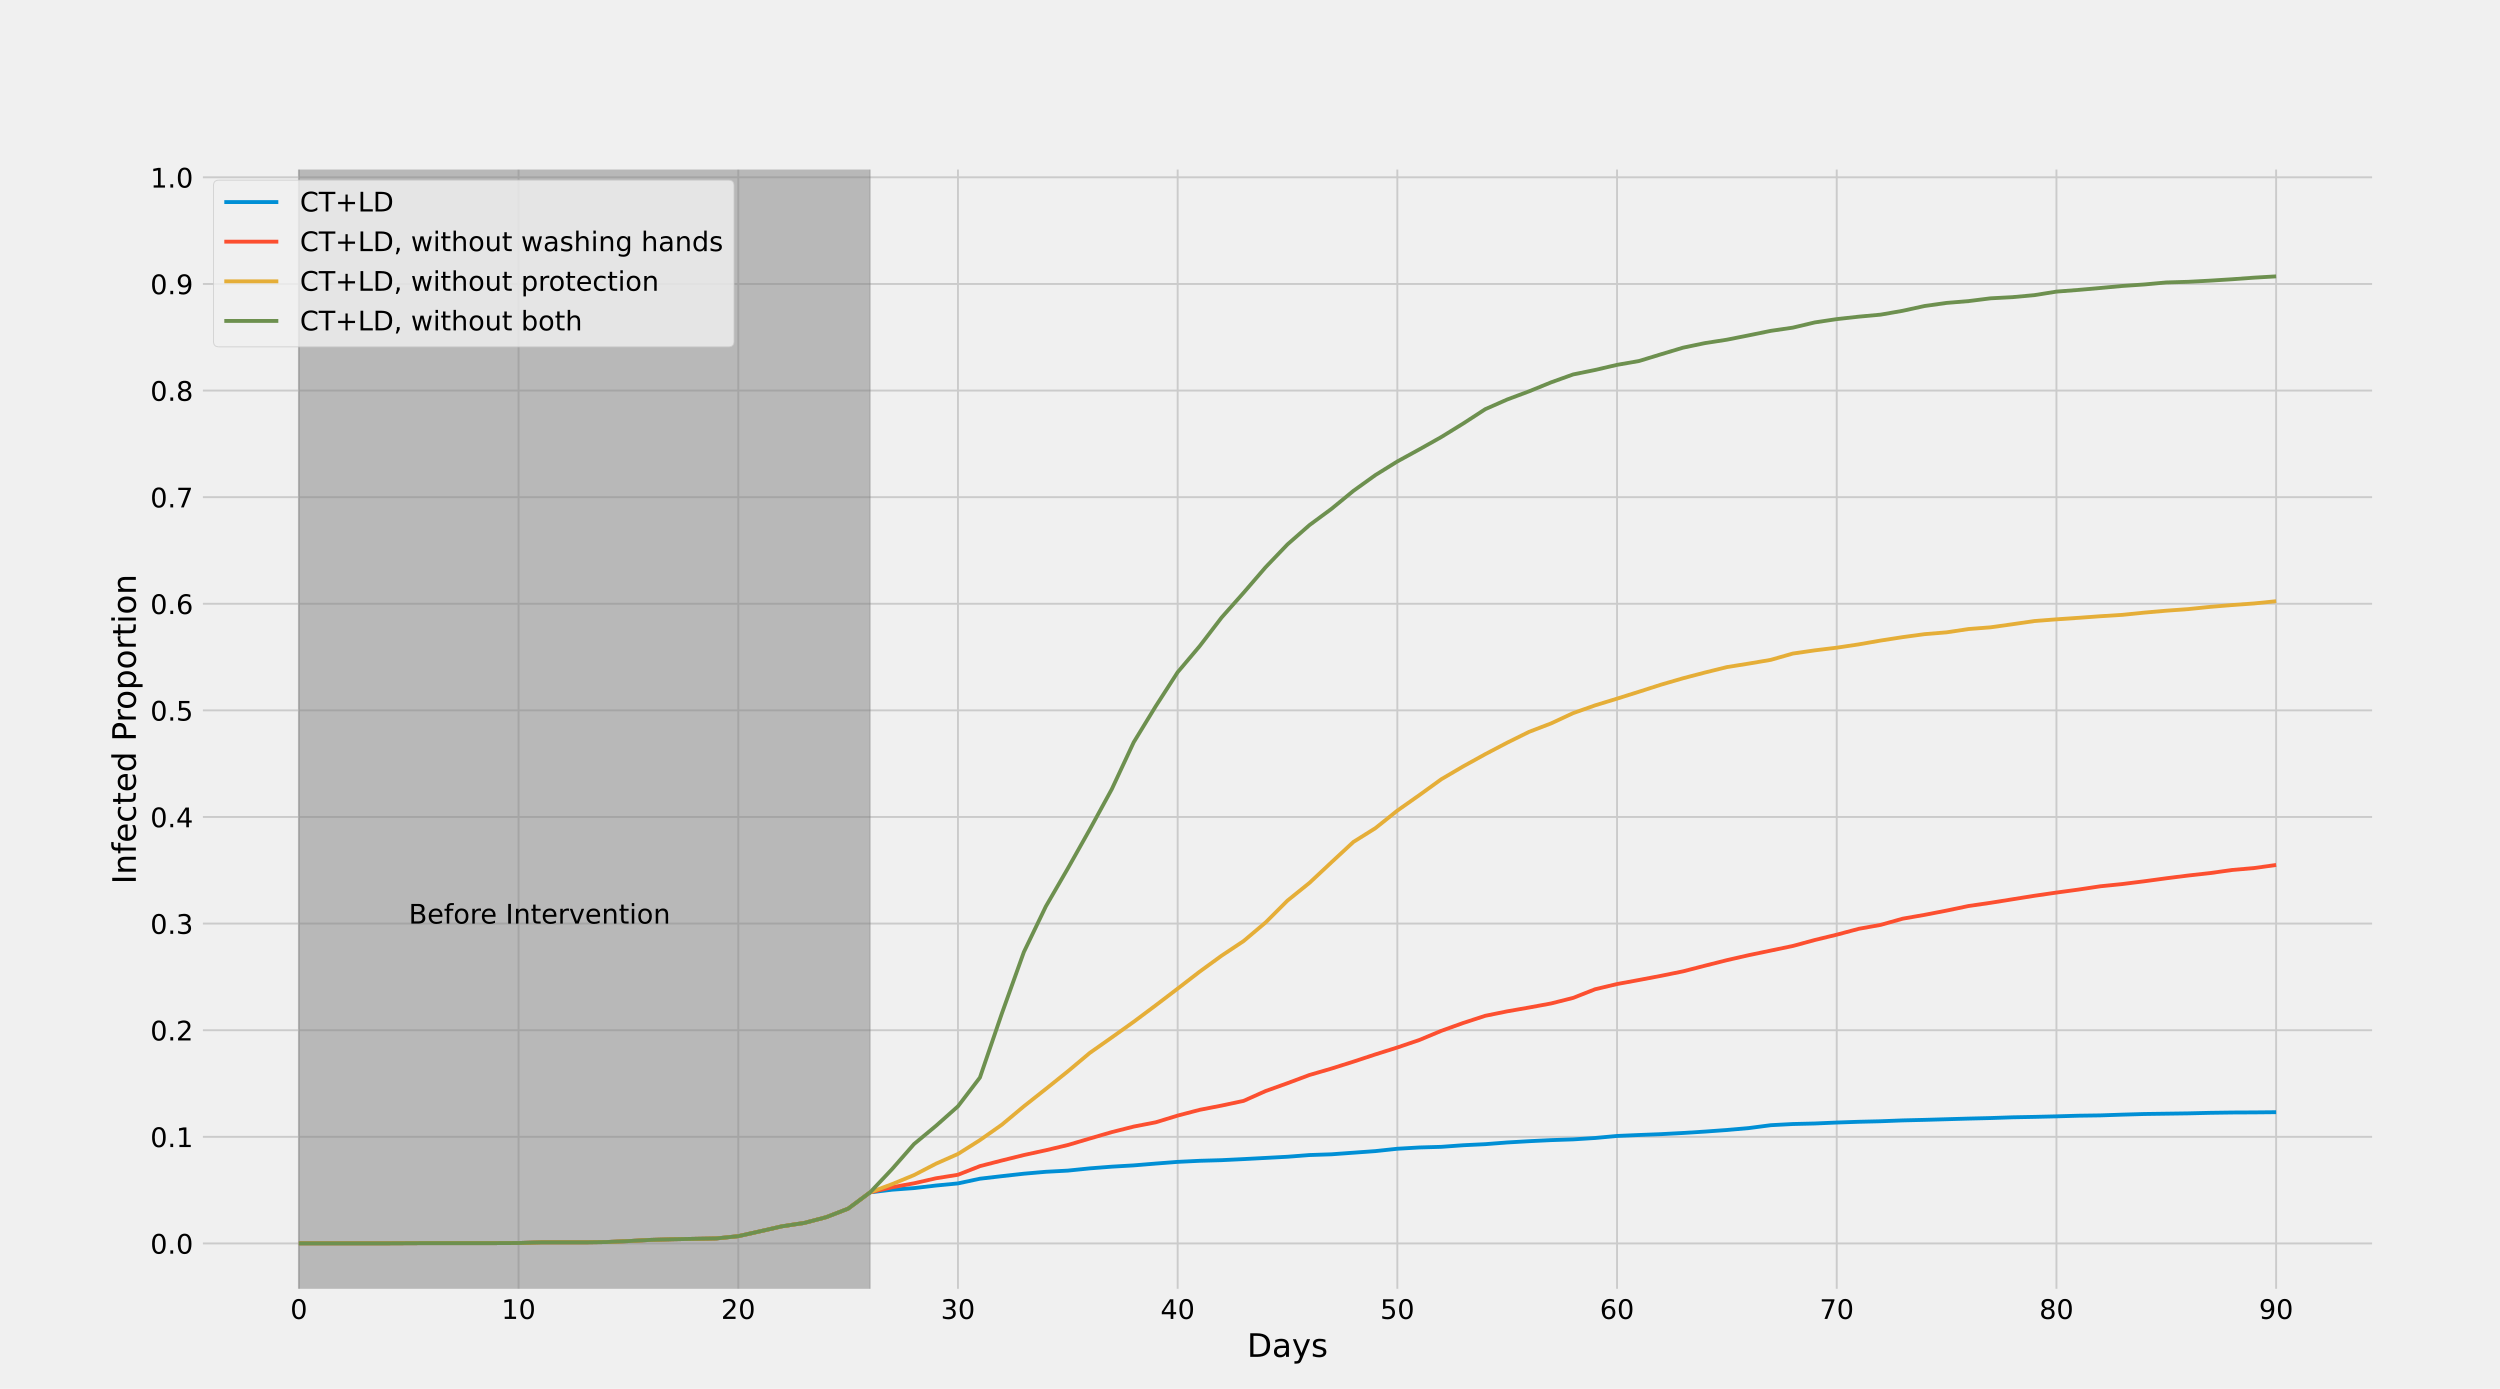 <?xml version="1.0" encoding="utf-8" standalone="no"?>
<!DOCTYPE svg PUBLIC "-//W3C//DTD SVG 1.1//EN"
  "http://www.w3.org/Graphics/SVG/1.1/DTD/svg11.dtd">
<!-- Created with matplotlib (https://matplotlib.org/) -->
<svg height="720pt" version="1.1" viewBox="0 0 1296 720" width="1296pt" xmlns="http://www.w3.org/2000/svg" xmlns:xlink="http://www.w3.org/1999/xlink">
 <defs>
  <style type="text/css">*{stroke-linecap:butt;stroke-linejoin:round;}</style>
 </defs>
 <g id="figure_1">
  <g id="patch_1">
   <path d="M 0 720 
L 1296 720 
L 1296 0 
L 0 0 
z
" style="fill:#f0f0f0;"/>
  </g>
  <g id="axes_1">
   <g id="patch_2">
    <path d="M 103.68 669.6 
L 1231.2 669.6 
L 1231.2 86.4 
L 103.68 86.4 
z
" style="fill:#f0f0f0;"/>
   </g>
   <g id="matplotlib.axis_1">
    <g id="xtick_1">
     <g id="line2d_1">
      <path clip-path="url(#p45925d516a)" d="M 154.931 669.6 
L 154.931 86.4 
" style="fill:none;stroke:#cbcbcb;"/>
     </g>
     <g id="line2d_2"/>
     <g id="text_1">
      <!-- 0 -->
      <g transform="translate(150.477 683.738)scale(0.14 -0.14)">
       <defs>
        <path d="M 31.781 66.406 
Q 24.172 66.406 20.328 58.906 
Q 16.5 51.422 16.5 36.375 
Q 16.5 21.391 20.328 13.891 
Q 24.172 6.391 31.781 6.391 
Q 39.453 6.391 43.281 13.891 
Q 47.125 21.391 47.125 36.375 
Q 47.125 51.422 43.281 58.906 
Q 39.453 66.406 31.781 66.406 
z
M 31.781 74.219 
Q 44.047 74.219 50.516 64.516 
Q 56.984 54.828 56.984 36.375 
Q 56.984 17.969 50.516 8.266 
Q 44.047 -1.422 31.781 -1.422 
Q 19.531 -1.422 13.062 8.266 
Q 6.594 17.969 6.594 36.375 
Q 6.594 54.828 13.062 64.516 
Q 19.531 74.219 31.781 74.219 
z
" id="DejaVuSans-48"/>
       </defs>
       <use xlink:href="#DejaVuSans-48"/>
      </g>
     </g>
    </g>
    <g id="xtick_2">
     <g id="line2d_3">
      <path clip-path="url(#p45925d516a)" d="M 268.822 669.6 
L 268.822 86.4 
" style="fill:none;stroke:#cbcbcb;"/>
     </g>
     <g id="line2d_4"/>
     <g id="text_2">
      <!-- 10 -->
      <g transform="translate(259.914 683.738)scale(0.14 -0.14)">
       <defs>
        <path d="M 12.406 8.297 
L 28.516 8.297 
L 28.516 63.922 
L 10.984 60.406 
L 10.984 69.391 
L 28.422 72.906 
L 38.281 72.906 
L 38.281 8.297 
L 54.391 8.297 
L 54.391 0 
L 12.406 0 
z
" id="DejaVuSans-49"/>
       </defs>
       <use xlink:href="#DejaVuSans-49"/>
       <use x="63.623" xlink:href="#DejaVuSans-48"/>
      </g>
     </g>
    </g>
    <g id="xtick_3">
     <g id="line2d_5">
      <path clip-path="url(#p45925d516a)" d="M 382.713 669.6 
L 382.713 86.4 
" style="fill:none;stroke:#cbcbcb;"/>
     </g>
     <g id="line2d_6"/>
     <g id="text_3">
      <!-- 20 -->
      <g transform="translate(373.805 683.738)scale(0.14 -0.14)">
       <defs>
        <path d="M 19.188 8.297 
L 53.609 8.297 
L 53.609 0 
L 7.328 0 
L 7.328 8.297 
Q 12.938 14.109 22.625 23.891 
Q 32.328 33.688 34.812 36.531 
Q 39.547 41.844 41.422 45.531 
Q 43.312 49.219 43.312 52.781 
Q 43.312 58.594 39.234 62.25 
Q 35.156 65.922 28.609 65.922 
Q 23.969 65.922 18.812 64.312 
Q 13.672 62.703 7.812 59.422 
L 7.812 69.391 
Q 13.766 71.781 18.938 73 
Q 24.125 74.219 28.422 74.219 
Q 39.75 74.219 46.484 68.547 
Q 53.219 62.891 53.219 53.422 
Q 53.219 48.922 51.531 44.891 
Q 49.859 40.875 45.406 35.406 
Q 44.188 33.984 37.641 27.219 
Q 31.109 20.453 19.188 8.297 
z
" id="DejaVuSans-50"/>
       </defs>
       <use xlink:href="#DejaVuSans-50"/>
       <use x="63.623" xlink:href="#DejaVuSans-48"/>
      </g>
     </g>
    </g>
    <g id="xtick_4">
     <g id="line2d_7">
      <path clip-path="url(#p45925d516a)" d="M 496.604 669.6 
L 496.604 86.4 
" style="fill:none;stroke:#cbcbcb;"/>
     </g>
     <g id="line2d_8"/>
     <g id="text_4">
      <!-- 30 -->
      <g transform="translate(487.696 683.738)scale(0.14 -0.14)">
       <defs>
        <path d="M 40.578 39.312 
Q 47.656 37.797 51.625 33 
Q 55.609 28.219 55.609 21.188 
Q 55.609 10.406 48.188 4.484 
Q 40.766 -1.422 27.094 -1.422 
Q 22.516 -1.422 17.656 -0.516 
Q 12.797 0.391 7.625 2.203 
L 7.625 11.719 
Q 11.719 9.328 16.594 8.109 
Q 21.484 6.891 26.812 6.891 
Q 36.078 6.891 40.938 10.547 
Q 45.797 14.203 45.797 21.188 
Q 45.797 27.641 41.281 31.266 
Q 36.766 34.906 28.719 34.906 
L 20.219 34.906 
L 20.219 43.016 
L 29.109 43.016 
Q 36.375 43.016 40.234 45.922 
Q 44.094 48.828 44.094 54.297 
Q 44.094 59.906 40.109 62.906 
Q 36.141 65.922 28.719 65.922 
Q 24.656 65.922 20.016 65.031 
Q 15.375 64.156 9.812 62.312 
L 9.812 71.094 
Q 15.438 72.656 20.344 73.438 
Q 25.25 74.219 29.594 74.219 
Q 40.828 74.219 47.359 69.109 
Q 53.906 64.016 53.906 55.328 
Q 53.906 49.266 50.438 45.094 
Q 46.969 40.922 40.578 39.312 
z
" id="DejaVuSans-51"/>
       </defs>
       <use xlink:href="#DejaVuSans-51"/>
       <use x="63.623" xlink:href="#DejaVuSans-48"/>
      </g>
     </g>
    </g>
    <g id="xtick_5">
     <g id="line2d_9">
      <path clip-path="url(#p45925d516a)" d="M 610.495 669.6 
L 610.495 86.4 
" style="fill:none;stroke:#cbcbcb;"/>
     </g>
     <g id="line2d_10"/>
     <g id="text_5">
      <!-- 40 -->
      <g transform="translate(601.587 683.738)scale(0.14 -0.14)">
       <defs>
        <path d="M 37.797 64.312 
L 12.891 25.391 
L 37.797 25.391 
z
M 35.203 72.906 
L 47.609 72.906 
L 47.609 25.391 
L 58.016 25.391 
L 58.016 17.188 
L 47.609 17.188 
L 47.609 0 
L 37.797 0 
L 37.797 17.188 
L 4.891 17.188 
L 4.891 26.703 
z
" id="DejaVuSans-52"/>
       </defs>
       <use xlink:href="#DejaVuSans-52"/>
       <use x="63.623" xlink:href="#DejaVuSans-48"/>
      </g>
     </g>
    </g>
    <g id="xtick_6">
     <g id="line2d_11">
      <path clip-path="url(#p45925d516a)" d="M 724.385 669.6 
L 724.385 86.4 
" style="fill:none;stroke:#cbcbcb;"/>
     </g>
     <g id="line2d_12"/>
     <g id="text_6">
      <!-- 50 -->
      <g transform="translate(715.478 683.738)scale(0.14 -0.14)">
       <defs>
        <path d="M 10.797 72.906 
L 49.516 72.906 
L 49.516 64.594 
L 19.828 64.594 
L 19.828 46.734 
Q 21.969 47.469 24.109 47.828 
Q 26.266 48.188 28.422 48.188 
Q 40.625 48.188 47.75 41.5 
Q 54.891 34.812 54.891 23.391 
Q 54.891 11.625 47.562 5.094 
Q 40.234 -1.422 26.906 -1.422 
Q 22.312 -1.422 17.547 -0.641 
Q 12.797 0.141 7.719 1.703 
L 7.719 11.625 
Q 12.109 9.234 16.797 8.062 
Q 21.484 6.891 26.703 6.891 
Q 35.156 6.891 40.078 11.328 
Q 45.016 15.766 45.016 23.391 
Q 45.016 31 40.078 35.438 
Q 35.156 39.891 26.703 39.891 
Q 22.75 39.891 18.812 39.016 
Q 14.891 38.141 10.797 36.281 
z
" id="DejaVuSans-53"/>
       </defs>
       <use xlink:href="#DejaVuSans-53"/>
       <use x="63.623" xlink:href="#DejaVuSans-48"/>
      </g>
     </g>
    </g>
    <g id="xtick_7">
     <g id="line2d_13">
      <path clip-path="url(#p45925d516a)" d="M 838.276 669.6 
L 838.276 86.4 
" style="fill:none;stroke:#cbcbcb;"/>
     </g>
     <g id="line2d_14"/>
     <g id="text_7">
      <!-- 60 -->
      <g transform="translate(829.369 683.738)scale(0.14 -0.14)">
       <defs>
        <path d="M 33.016 40.375 
Q 26.375 40.375 22.484 35.828 
Q 18.609 31.297 18.609 23.391 
Q 18.609 15.531 22.484 10.953 
Q 26.375 6.391 33.016 6.391 
Q 39.656 6.391 43.531 10.953 
Q 47.406 15.531 47.406 23.391 
Q 47.406 31.297 43.531 35.828 
Q 39.656 40.375 33.016 40.375 
z
M 52.594 71.297 
L 52.594 62.312 
Q 48.875 64.062 45.094 64.984 
Q 41.312 65.922 37.594 65.922 
Q 27.828 65.922 22.672 59.328 
Q 17.531 52.734 16.797 39.406 
Q 19.672 43.656 24.016 45.922 
Q 28.375 48.188 33.594 48.188 
Q 44.578 48.188 50.953 41.516 
Q 57.328 34.859 57.328 23.391 
Q 57.328 12.156 50.688 5.359 
Q 44.047 -1.422 33.016 -1.422 
Q 20.359 -1.422 13.672 8.266 
Q 6.984 17.969 6.984 36.375 
Q 6.984 53.656 15.188 63.938 
Q 23.391 74.219 37.203 74.219 
Q 40.922 74.219 44.703 73.484 
Q 48.484 72.75 52.594 71.297 
z
" id="DejaVuSans-54"/>
       </defs>
       <use xlink:href="#DejaVuSans-54"/>
       <use x="63.623" xlink:href="#DejaVuSans-48"/>
      </g>
     </g>
    </g>
    <g id="xtick_8">
     <g id="line2d_15">
      <path clip-path="url(#p45925d516a)" d="M 952.167 669.6 
L 952.167 86.4 
" style="fill:none;stroke:#cbcbcb;"/>
     </g>
     <g id="line2d_16"/>
     <g id="text_8">
      <!-- 70 -->
      <g transform="translate(943.26 683.738)scale(0.14 -0.14)">
       <defs>
        <path d="M 8.203 72.906 
L 55.078 72.906 
L 55.078 68.703 
L 28.609 0 
L 18.312 0 
L 43.219 64.594 
L 8.203 64.594 
z
" id="DejaVuSans-55"/>
       </defs>
       <use xlink:href="#DejaVuSans-55"/>
       <use x="63.623" xlink:href="#DejaVuSans-48"/>
      </g>
     </g>
    </g>
    <g id="xtick_9">
     <g id="line2d_17">
      <path clip-path="url(#p45925d516a)" d="M 1066.058 669.6 
L 1066.058 86.4 
" style="fill:none;stroke:#cbcbcb;"/>
     </g>
     <g id="line2d_18"/>
     <g id="text_9">
      <!-- 80 -->
      <g transform="translate(1057.151 683.738)scale(0.14 -0.14)">
       <defs>
        <path d="M 31.781 34.625 
Q 24.75 34.625 20.719 30.859 
Q 16.703 27.094 16.703 20.516 
Q 16.703 13.922 20.719 10.156 
Q 24.75 6.391 31.781 6.391 
Q 38.812 6.391 42.859 10.172 
Q 46.922 13.969 46.922 20.516 
Q 46.922 27.094 42.891 30.859 
Q 38.875 34.625 31.781 34.625 
z
M 21.922 38.812 
Q 15.578 40.375 12.031 44.719 
Q 8.5 49.078 8.5 55.328 
Q 8.5 64.062 14.719 69.141 
Q 20.953 74.219 31.781 74.219 
Q 42.672 74.219 48.875 69.141 
Q 55.078 64.062 55.078 55.328 
Q 55.078 49.078 51.531 44.719 
Q 48 40.375 41.703 38.812 
Q 48.828 37.156 52.797 32.312 
Q 56.781 27.484 56.781 20.516 
Q 56.781 9.906 50.312 4.234 
Q 43.844 -1.422 31.781 -1.422 
Q 19.734 -1.422 13.25 4.234 
Q 6.781 9.906 6.781 20.516 
Q 6.781 27.484 10.781 32.312 
Q 14.797 37.156 21.922 38.812 
z
M 18.312 54.391 
Q 18.312 48.734 21.844 45.562 
Q 25.391 42.391 31.781 42.391 
Q 38.141 42.391 41.719 45.562 
Q 45.312 48.734 45.312 54.391 
Q 45.312 60.062 41.719 63.234 
Q 38.141 66.406 31.781 66.406 
Q 25.391 66.406 21.844 63.234 
Q 18.312 60.062 18.312 54.391 
z
" id="DejaVuSans-56"/>
       </defs>
       <use xlink:href="#DejaVuSans-56"/>
       <use x="63.623" xlink:href="#DejaVuSans-48"/>
      </g>
     </g>
    </g>
    <g id="xtick_10">
     <g id="line2d_19">
      <path clip-path="url(#p45925d516a)" d="M 1179.949 669.6 
L 1179.949 86.4 
" style="fill:none;stroke:#cbcbcb;"/>
     </g>
     <g id="line2d_20"/>
     <g id="text_10">
      <!-- 90 -->
      <g transform="translate(1171.042 683.738)scale(0.14 -0.14)">
       <defs>
        <path d="M 10.984 1.516 
L 10.984 10.5 
Q 14.703 8.734 18.5 7.812 
Q 22.312 6.891 25.984 6.891 
Q 35.75 6.891 40.891 13.453 
Q 46.047 20.016 46.781 33.406 
Q 43.953 29.203 39.594 26.953 
Q 35.25 24.703 29.984 24.703 
Q 19.047 24.703 12.672 31.312 
Q 6.297 37.938 6.297 49.422 
Q 6.297 60.641 12.938 67.422 
Q 19.578 74.219 30.609 74.219 
Q 43.266 74.219 49.922 64.516 
Q 56.594 54.828 56.594 36.375 
Q 56.594 19.141 48.406 8.859 
Q 40.234 -1.422 26.422 -1.422 
Q 22.703 -1.422 18.891 -0.688 
Q 15.094 0.047 10.984 1.516 
z
M 30.609 32.422 
Q 37.25 32.422 41.125 36.953 
Q 45.016 41.5 45.016 49.422 
Q 45.016 57.281 41.125 61.844 
Q 37.25 66.406 30.609 66.406 
Q 23.969 66.406 20.094 61.844 
Q 16.219 57.281 16.219 49.422 
Q 16.219 41.5 20.094 36.953 
Q 23.969 32.422 30.609 32.422 
z
" id="DejaVuSans-57"/>
       </defs>
       <use xlink:href="#DejaVuSans-57"/>
       <use x="63.623" xlink:href="#DejaVuSans-48"/>
      </g>
     </g>
    </g>
    <g id="text_11">
     <!-- Days -->
     <g transform="translate(646.477 703.415)scale(0.168 -0.168)">
      <defs>
       <path d="M 19.672 64.797 
L 19.672 8.109 
L 31.594 8.109 
Q 46.688 8.109 53.688 14.938 
Q 60.688 21.781 60.688 36.531 
Q 60.688 51.172 53.688 57.984 
Q 46.688 64.797 31.594 64.797 
z
M 9.812 72.906 
L 30.078 72.906 
Q 51.266 72.906 61.172 64.094 
Q 71.094 55.281 71.094 36.531 
Q 71.094 17.672 61.125 8.828 
Q 51.172 0 30.078 0 
L 9.812 0 
z
" id="DejaVuSans-68"/>
       <path d="M 34.281 27.484 
Q 23.391 27.484 19.188 25 
Q 14.984 22.516 14.984 16.5 
Q 14.984 11.719 18.141 8.906 
Q 21.297 6.109 26.703 6.109 
Q 34.188 6.109 38.703 11.406 
Q 43.219 16.703 43.219 25.484 
L 43.219 27.484 
z
M 52.203 31.203 
L 52.203 0 
L 43.219 0 
L 43.219 8.297 
Q 40.141 3.328 35.547 0.953 
Q 30.953 -1.422 24.312 -1.422 
Q 15.922 -1.422 10.953 3.297 
Q 6 8.016 6 15.922 
Q 6 25.141 12.172 29.828 
Q 18.359 34.516 30.609 34.516 
L 43.219 34.516 
L 43.219 35.406 
Q 43.219 41.609 39.141 45 
Q 35.062 48.391 27.688 48.391 
Q 23 48.391 18.547 47.266 
Q 14.109 46.141 10.016 43.891 
L 10.016 52.203 
Q 14.938 54.109 19.578 55.047 
Q 24.219 56 28.609 56 
Q 40.484 56 46.344 49.844 
Q 52.203 43.703 52.203 31.203 
z
" id="DejaVuSans-97"/>
       <path d="M 32.172 -5.078 
Q 28.375 -14.844 24.75 -17.812 
Q 21.141 -20.797 15.094 -20.797 
L 7.906 -20.797 
L 7.906 -13.281 
L 13.188 -13.281 
Q 16.891 -13.281 18.938 -11.516 
Q 21 -9.766 23.484 -3.219 
L 25.094 0.875 
L 2.984 54.688 
L 12.5 54.688 
L 29.594 11.922 
L 46.688 54.688 
L 56.203 54.688 
z
" id="DejaVuSans-121"/>
       <path d="M 44.281 53.078 
L 44.281 44.578 
Q 40.484 46.531 36.375 47.5 
Q 32.281 48.484 27.875 48.484 
Q 21.188 48.484 17.844 46.438 
Q 14.5 44.391 14.5 40.281 
Q 14.5 37.156 16.891 35.375 
Q 19.281 33.594 26.516 31.984 
L 29.594 31.297 
Q 39.156 29.25 43.188 25.516 
Q 47.219 21.781 47.219 15.094 
Q 47.219 7.469 41.188 3.016 
Q 35.156 -1.422 24.609 -1.422 
Q 20.219 -1.422 15.453 -0.562 
Q 10.688 0.297 5.422 2 
L 5.422 11.281 
Q 10.406 8.688 15.234 7.391 
Q 20.062 6.109 24.812 6.109 
Q 31.156 6.109 34.562 8.281 
Q 37.984 10.453 37.984 14.406 
Q 37.984 18.062 35.516 20.016 
Q 33.062 21.969 24.703 23.781 
L 21.578 24.516 
Q 13.234 26.266 9.516 29.906 
Q 5.812 33.547 5.812 39.891 
Q 5.812 47.609 11.281 51.797 
Q 16.75 56 26.812 56 
Q 31.781 56 36.172 55.266 
Q 40.578 54.547 44.281 53.078 
z
" id="DejaVuSans-115"/>
      </defs>
      <use xlink:href="#DejaVuSans-68"/>
      <use x="77.002" xlink:href="#DejaVuSans-97"/>
      <use x="138.281" xlink:href="#DejaVuSans-121"/>
      <use x="197.461" xlink:href="#DejaVuSans-115"/>
     </g>
    </g>
   </g>
   <g id="matplotlib.axis_2">
    <g id="ytick_1">
     <g id="line2d_21">
      <path clip-path="url(#p45925d516a)" d="M 103.68 644.592 
L 1231.2 644.592 
" style="fill:none;stroke:#cbcbcb;"/>
     </g>
     <g id="line2d_22"/>
     <g id="text_12">
      <!-- 0.0 -->
      <g transform="translate(77.916 649.911)scale(0.14 -0.14)">
       <defs>
        <path d="M 10.688 12.406 
L 21 12.406 
L 21 0 
L 10.688 0 
z
" id="DejaVuSans-46"/>
       </defs>
       <use xlink:href="#DejaVuSans-48"/>
       <use x="63.623" xlink:href="#DejaVuSans-46"/>
       <use x="95.41" xlink:href="#DejaVuSans-48"/>
      </g>
     </g>
    </g>
    <g id="ytick_2">
     <g id="line2d_23">
      <path clip-path="url(#p45925d516a)" d="M 103.68 589.325 
L 1231.2 589.325 
" style="fill:none;stroke:#cbcbcb;"/>
     </g>
     <g id="line2d_24"/>
     <g id="text_13">
      <!-- 0.1 -->
      <g transform="translate(77.916 594.644)scale(0.14 -0.14)">
       <use xlink:href="#DejaVuSans-48"/>
       <use x="63.623" xlink:href="#DejaVuSans-46"/>
       <use x="95.41" xlink:href="#DejaVuSans-49"/>
      </g>
     </g>
    </g>
    <g id="ytick_3">
     <g id="line2d_25">
      <path clip-path="url(#p45925d516a)" d="M 103.68 534.059 
L 1231.2 534.059 
" style="fill:none;stroke:#cbcbcb;"/>
     </g>
     <g id="line2d_26"/>
     <g id="text_14">
      <!-- 0.2 -->
      <g transform="translate(77.916 539.378)scale(0.14 -0.14)">
       <use xlink:href="#DejaVuSans-48"/>
       <use x="63.623" xlink:href="#DejaVuSans-46"/>
       <use x="95.41" xlink:href="#DejaVuSans-50"/>
      </g>
     </g>
    </g>
    <g id="ytick_4">
     <g id="line2d_27">
      <path clip-path="url(#p45925d516a)" d="M 103.68 478.792 
L 1231.2 478.792 
" style="fill:none;stroke:#cbcbcb;"/>
     </g>
     <g id="line2d_28"/>
     <g id="text_15">
      <!-- 0.3 -->
      <g transform="translate(77.916 484.111)scale(0.14 -0.14)">
       <use xlink:href="#DejaVuSans-48"/>
       <use x="63.623" xlink:href="#DejaVuSans-46"/>
       <use x="95.41" xlink:href="#DejaVuSans-51"/>
      </g>
     </g>
    </g>
    <g id="ytick_5">
     <g id="line2d_29">
      <path clip-path="url(#p45925d516a)" d="M 103.68 423.526 
L 1231.2 423.526 
" style="fill:none;stroke:#cbcbcb;"/>
     </g>
     <g id="line2d_30"/>
     <g id="text_16">
      <!-- 0.4 -->
      <g transform="translate(77.916 428.845)scale(0.14 -0.14)">
       <use xlink:href="#DejaVuSans-48"/>
       <use x="63.623" xlink:href="#DejaVuSans-46"/>
       <use x="95.41" xlink:href="#DejaVuSans-52"/>
      </g>
     </g>
    </g>
    <g id="ytick_6">
     <g id="line2d_31">
      <path clip-path="url(#p45925d516a)" d="M 103.68 368.259 
L 1231.2 368.259 
" style="fill:none;stroke:#cbcbcb;"/>
     </g>
     <g id="line2d_32"/>
     <g id="text_17">
      <!-- 0.5 -->
      <g transform="translate(77.916 373.578)scale(0.14 -0.14)">
       <use xlink:href="#DejaVuSans-48"/>
       <use x="63.623" xlink:href="#DejaVuSans-46"/>
       <use x="95.41" xlink:href="#DejaVuSans-53"/>
      </g>
     </g>
    </g>
    <g id="ytick_7">
     <g id="line2d_33">
      <path clip-path="url(#p45925d516a)" d="M 103.68 312.993 
L 1231.2 312.993 
" style="fill:none;stroke:#cbcbcb;"/>
     </g>
     <g id="line2d_34"/>
     <g id="text_18">
      <!-- 0.6 -->
      <g transform="translate(77.916 318.312)scale(0.14 -0.14)">
       <use xlink:href="#DejaVuSans-48"/>
       <use x="63.623" xlink:href="#DejaVuSans-46"/>
       <use x="95.41" xlink:href="#DejaVuSans-54"/>
      </g>
     </g>
    </g>
    <g id="ytick_8">
     <g id="line2d_35">
      <path clip-path="url(#p45925d516a)" d="M 103.68 257.726 
L 1231.2 257.726 
" style="fill:none;stroke:#cbcbcb;"/>
     </g>
     <g id="line2d_36"/>
     <g id="text_19">
      <!-- 0.7 -->
      <g transform="translate(77.916 263.045)scale(0.14 -0.14)">
       <use xlink:href="#DejaVuSans-48"/>
       <use x="63.623" xlink:href="#DejaVuSans-46"/>
       <use x="95.41" xlink:href="#DejaVuSans-55"/>
      </g>
     </g>
    </g>
    <g id="ytick_9">
     <g id="line2d_37">
      <path clip-path="url(#p45925d516a)" d="M 103.68 202.46 
L 1231.2 202.46 
" style="fill:none;stroke:#cbcbcb;"/>
     </g>
     <g id="line2d_38"/>
     <g id="text_20">
      <!-- 0.8 -->
      <g transform="translate(77.916 207.779)scale(0.14 -0.14)">
       <use xlink:href="#DejaVuSans-48"/>
       <use x="63.623" xlink:href="#DejaVuSans-46"/>
       <use x="95.41" xlink:href="#DejaVuSans-56"/>
      </g>
     </g>
    </g>
    <g id="ytick_10">
     <g id="line2d_39">
      <path clip-path="url(#p45925d516a)" d="M 103.68 147.193 
L 1231.2 147.193 
" style="fill:none;stroke:#cbcbcb;"/>
     </g>
     <g id="line2d_40"/>
     <g id="text_21">
      <!-- 0.9 -->
      <g transform="translate(77.916 152.512)scale(0.14 -0.14)">
       <use xlink:href="#DejaVuSans-48"/>
       <use x="63.623" xlink:href="#DejaVuSans-46"/>
       <use x="95.41" xlink:href="#DejaVuSans-57"/>
      </g>
     </g>
    </g>
    <g id="ytick_11">
     <g id="line2d_41">
      <path clip-path="url(#p45925d516a)" d="M 103.68 91.927 
L 1231.2 91.927 
" style="fill:none;stroke:#cbcbcb;"/>
     </g>
     <g id="line2d_42"/>
     <g id="text_22">
      <!-- 1.0 -->
      <g transform="translate(77.916 97.246)scale(0.14 -0.14)">
       <use xlink:href="#DejaVuSans-49"/>
       <use x="63.623" xlink:href="#DejaVuSans-46"/>
       <use x="95.41" xlink:href="#DejaVuSans-48"/>
      </g>
     </g>
    </g>
    <g id="text_23">
     <!-- Infected Proportion -->
     <g transform="translate(70.422 458.347)rotate(-90)scale(0.168 -0.168)">
      <defs>
       <path d="M 9.812 72.906 
L 19.672 72.906 
L 19.672 0 
L 9.812 0 
z
" id="DejaVuSans-73"/>
       <path d="M 54.891 33.016 
L 54.891 0 
L 45.906 0 
L 45.906 32.719 
Q 45.906 40.484 42.875 44.328 
Q 39.844 48.188 33.797 48.188 
Q 26.516 48.188 22.312 43.547 
Q 18.109 38.922 18.109 30.906 
L 18.109 0 
L 9.078 0 
L 9.078 54.688 
L 18.109 54.688 
L 18.109 46.188 
Q 21.344 51.125 25.703 53.562 
Q 30.078 56 35.797 56 
Q 45.219 56 50.047 50.172 
Q 54.891 44.344 54.891 33.016 
z
" id="DejaVuSans-110"/>
       <path d="M 37.109 75.984 
L 37.109 68.5 
L 28.516 68.5 
Q 23.688 68.5 21.797 66.547 
Q 19.922 64.594 19.922 59.516 
L 19.922 54.688 
L 34.719 54.688 
L 34.719 47.703 
L 19.922 47.703 
L 19.922 0 
L 10.891 0 
L 10.891 47.703 
L 2.297 47.703 
L 2.297 54.688 
L 10.891 54.688 
L 10.891 58.5 
Q 10.891 67.625 15.141 71.797 
Q 19.391 75.984 28.609 75.984 
z
" id="DejaVuSans-102"/>
       <path d="M 56.203 29.594 
L 56.203 25.203 
L 14.891 25.203 
Q 15.484 15.922 20.484 11.062 
Q 25.484 6.203 34.422 6.203 
Q 39.594 6.203 44.453 7.469 
Q 49.312 8.734 54.109 11.281 
L 54.109 2.781 
Q 49.266 0.734 44.188 -0.344 
Q 39.109 -1.422 33.891 -1.422 
Q 20.797 -1.422 13.156 6.188 
Q 5.516 13.812 5.516 26.812 
Q 5.516 40.234 12.766 48.109 
Q 20.016 56 32.328 56 
Q 43.359 56 49.781 48.891 
Q 56.203 41.797 56.203 29.594 
z
M 47.219 32.234 
Q 47.125 39.594 43.094 43.984 
Q 39.062 48.391 32.422 48.391 
Q 24.906 48.391 20.391 44.141 
Q 15.875 39.891 15.188 32.172 
z
" id="DejaVuSans-101"/>
       <path d="M 48.781 52.594 
L 48.781 44.188 
Q 44.969 46.297 41.141 47.344 
Q 37.312 48.391 33.406 48.391 
Q 24.656 48.391 19.812 42.844 
Q 14.984 37.312 14.984 27.297 
Q 14.984 17.281 19.812 11.734 
Q 24.656 6.203 33.406 6.203 
Q 37.312 6.203 41.141 7.25 
Q 44.969 8.297 48.781 10.406 
L 48.781 2.094 
Q 45.016 0.344 40.984 -0.531 
Q 36.969 -1.422 32.422 -1.422 
Q 20.062 -1.422 12.781 6.344 
Q 5.516 14.109 5.516 27.297 
Q 5.516 40.672 12.859 48.328 
Q 20.219 56 33.016 56 
Q 37.156 56 41.109 55.141 
Q 45.062 54.297 48.781 52.594 
z
" id="DejaVuSans-99"/>
       <path d="M 18.312 70.219 
L 18.312 54.688 
L 36.812 54.688 
L 36.812 47.703 
L 18.312 47.703 
L 18.312 18.016 
Q 18.312 11.328 20.141 9.422 
Q 21.969 7.516 27.594 7.516 
L 36.812 7.516 
L 36.812 0 
L 27.594 0 
Q 17.188 0 13.234 3.875 
Q 9.281 7.766 9.281 18.016 
L 9.281 47.703 
L 2.688 47.703 
L 2.688 54.688 
L 9.281 54.688 
L 9.281 70.219 
z
" id="DejaVuSans-116"/>
       <path d="M 45.406 46.391 
L 45.406 75.984 
L 54.391 75.984 
L 54.391 0 
L 45.406 0 
L 45.406 8.203 
Q 42.578 3.328 38.25 0.953 
Q 33.938 -1.422 27.875 -1.422 
Q 17.969 -1.422 11.734 6.484 
Q 5.516 14.406 5.516 27.297 
Q 5.516 40.188 11.734 48.094 
Q 17.969 56 27.875 56 
Q 33.938 56 38.25 53.625 
Q 42.578 51.266 45.406 46.391 
z
M 14.797 27.297 
Q 14.797 17.391 18.875 11.75 
Q 22.953 6.109 30.078 6.109 
Q 37.203 6.109 41.297 11.75 
Q 45.406 17.391 45.406 27.297 
Q 45.406 37.203 41.297 42.844 
Q 37.203 48.484 30.078 48.484 
Q 22.953 48.484 18.875 42.844 
Q 14.797 37.203 14.797 27.297 
z
" id="DejaVuSans-100"/>
       <path id="DejaVuSans-32"/>
       <path d="M 19.672 64.797 
L 19.672 37.406 
L 32.078 37.406 
Q 38.969 37.406 42.719 40.969 
Q 46.484 44.531 46.484 51.125 
Q 46.484 57.672 42.719 61.234 
Q 38.969 64.797 32.078 64.797 
z
M 9.812 72.906 
L 32.078 72.906 
Q 44.344 72.906 50.609 67.359 
Q 56.891 61.812 56.891 51.125 
Q 56.891 40.328 50.609 34.812 
Q 44.344 29.297 32.078 29.297 
L 19.672 29.297 
L 19.672 0 
L 9.812 0 
z
" id="DejaVuSans-80"/>
       <path d="M 41.109 46.297 
Q 39.594 47.172 37.812 47.578 
Q 36.031 48 33.891 48 
Q 26.266 48 22.188 43.047 
Q 18.109 38.094 18.109 28.812 
L 18.109 0 
L 9.078 0 
L 9.078 54.688 
L 18.109 54.688 
L 18.109 46.188 
Q 20.953 51.172 25.484 53.578 
Q 30.031 56 36.531 56 
Q 37.453 56 38.578 55.875 
Q 39.703 55.766 41.062 55.516 
z
" id="DejaVuSans-114"/>
       <path d="M 30.609 48.391 
Q 23.391 48.391 19.188 42.75 
Q 14.984 37.109 14.984 27.297 
Q 14.984 17.484 19.156 11.844 
Q 23.344 6.203 30.609 6.203 
Q 37.797 6.203 41.984 11.859 
Q 46.188 17.531 46.188 27.297 
Q 46.188 37.016 41.984 42.703 
Q 37.797 48.391 30.609 48.391 
z
M 30.609 56 
Q 42.328 56 49.016 48.375 
Q 55.719 40.766 55.719 27.297 
Q 55.719 13.875 49.016 6.219 
Q 42.328 -1.422 30.609 -1.422 
Q 18.844 -1.422 12.172 6.219 
Q 5.516 13.875 5.516 27.297 
Q 5.516 40.766 12.172 48.375 
Q 18.844 56 30.609 56 
z
" id="DejaVuSans-111"/>
       <path d="M 18.109 8.203 
L 18.109 -20.797 
L 9.078 -20.797 
L 9.078 54.688 
L 18.109 54.688 
L 18.109 46.391 
Q 20.953 51.266 25.266 53.625 
Q 29.594 56 35.594 56 
Q 45.562 56 51.781 48.094 
Q 58.016 40.188 58.016 27.297 
Q 58.016 14.406 51.781 6.484 
Q 45.562 -1.422 35.594 -1.422 
Q 29.594 -1.422 25.266 0.953 
Q 20.953 3.328 18.109 8.203 
z
M 48.688 27.297 
Q 48.688 37.203 44.609 42.844 
Q 40.531 48.484 33.406 48.484 
Q 26.266 48.484 22.188 42.844 
Q 18.109 37.203 18.109 27.297 
Q 18.109 17.391 22.188 11.75 
Q 26.266 6.109 33.406 6.109 
Q 40.531 6.109 44.609 11.75 
Q 48.688 17.391 48.688 27.297 
z
" id="DejaVuSans-112"/>
       <path d="M 9.422 54.688 
L 18.406 54.688 
L 18.406 0 
L 9.422 0 
z
M 9.422 75.984 
L 18.406 75.984 
L 18.406 64.594 
L 9.422 64.594 
z
" id="DejaVuSans-105"/>
      </defs>
      <use xlink:href="#DejaVuSans-73"/>
      <use x="29.492" xlink:href="#DejaVuSans-110"/>
      <use x="92.871" xlink:href="#DejaVuSans-102"/>
      <use x="128.076" xlink:href="#DejaVuSans-101"/>
      <use x="189.6" xlink:href="#DejaVuSans-99"/>
      <use x="244.58" xlink:href="#DejaVuSans-116"/>
      <use x="283.789" xlink:href="#DejaVuSans-101"/>
      <use x="345.312" xlink:href="#DejaVuSans-100"/>
      <use x="408.789" xlink:href="#DejaVuSans-32"/>
      <use x="440.576" xlink:href="#DejaVuSans-80"/>
      <use x="499.129" xlink:href="#DejaVuSans-114"/>
      <use x="537.992" xlink:href="#DejaVuSans-111"/>
      <use x="599.174" xlink:href="#DejaVuSans-112"/>
      <use x="662.65" xlink:href="#DejaVuSans-111"/>
      <use x="723.832" xlink:href="#DejaVuSans-114"/>
      <use x="764.945" xlink:href="#DejaVuSans-116"/>
      <use x="804.154" xlink:href="#DejaVuSans-105"/>
      <use x="831.938" xlink:href="#DejaVuSans-111"/>
      <use x="893.119" xlink:href="#DejaVuSans-110"/>
     </g>
    </g>
   </g>
   <g id="patch_3">
    <path clip-path="url(#p45925d516a)" d="M 154.931 669.6 
L 154.931 86.4 
L 451.047 86.4 
L 451.047 669.6 
z
" style="fill:#808080;opacity:0.5;stroke:#808080;stroke-linejoin:miter;stroke-width:0.5;"/>
   </g>
   <g id="line2d_43">
    <path clip-path="url(#p45925d516a)" d="M 154.931 644.537 
L 166.32 644.537 
L 177.709 644.537 
L 189.098 644.537 
L 200.487 644.537 
L 211.876 644.481 
L 223.265 644.426 
L 234.655 644.426 
L 246.044 644.426 
L 257.433 644.426 
L 268.822 644.371 
L 280.211 644.039 
L 291.6 644.039 
L 302.989 644.039 
L 314.378 643.873 
L 325.767 643.376 
L 337.156 642.768 
L 348.545 642.437 
L 359.935 642.215 
L 371.324 641.994 
L 382.713 640.834 
L 394.102 638.292 
L 405.491 635.694 
L 416.88 633.981 
L 428.269 630.996 
L 439.658 626.575 
L 451.047 618.119 
L 462.436 616.738 
L 473.825 615.909 
L 485.215 614.582 
L 496.604 613.477 
L 507.993 611.045 
L 519.382 609.719 
L 530.771 608.448 
L 542.16 607.453 
L 553.549 606.845 
L 564.938 605.684 
L 576.327 604.8 
L 587.716 604.137 
L 599.105 603.197 
L 610.495 602.313 
L 621.884 601.76 
L 633.273 601.429 
L 644.662 600.876 
L 656.051 600.268 
L 667.44 599.66 
L 678.829 598.776 
L 690.218 598.389 
L 701.607 597.56 
L 712.996 596.731 
L 724.385 595.515 
L 735.775 594.852 
L 747.164 594.52 
L 758.553 593.691 
L 769.942 593.139 
L 781.331 592.254 
L 792.72 591.591 
L 804.109 591.039 
L 815.498 590.652 
L 826.887 589.933 
L 838.276 588.883 
L 849.665 588.386 
L 861.055 587.944 
L 872.444 587.336 
L 883.833 586.617 
L 895.222 585.788 
L 906.611 584.794 
L 918 583.301 
L 929.389 582.693 
L 940.778 582.417 
L 952.167 581.92 
L 963.556 581.533 
L 974.945 581.256 
L 986.335 580.814 
L 997.724 580.538 
L 1009.113 580.206 
L 1020.502 579.875 
L 1031.891 579.598 
L 1043.28 579.212 
L 1054.669 578.991 
L 1066.058 578.714 
L 1077.447 578.383 
L 1088.836 578.217 
L 1100.225 577.83 
L 1111.615 577.498 
L 1123.004 577.333 
L 1134.393 577.167 
L 1145.782 576.89 
L 1157.171 576.725 
L 1168.56 576.669 
L 1179.949 576.559 
" style="fill:none;stroke:#008fd5;stroke-width:2;"/>
   </g>
   <g id="line2d_44">
    <path clip-path="url(#p45925d516a)" d="M 154.931 644.537 
L 166.32 644.537 
L 177.709 644.537 
L 189.098 644.537 
L 200.487 644.537 
L 211.876 644.481 
L 223.265 644.426 
L 234.655 644.426 
L 246.044 644.426 
L 257.433 644.426 
L 268.822 644.371 
L 280.211 644.039 
L 291.6 644.039 
L 302.989 644.039 
L 314.378 643.873 
L 325.767 643.376 
L 337.156 642.768 
L 348.545 642.437 
L 359.935 642.215 
L 371.324 641.994 
L 382.713 640.834 
L 394.102 638.292 
L 405.491 635.694 
L 416.88 633.981 
L 428.269 630.996 
L 439.658 626.575 
L 451.047 618.119 
L 462.436 615.466 
L 473.825 613.422 
L 485.215 610.824 
L 496.604 609 
L 507.993 604.524 
L 519.382 601.595 
L 530.771 598.776 
L 542.16 596.289 
L 553.549 593.581 
L 564.938 590.21 
L 576.327 586.894 
L 587.716 584.02 
L 599.105 581.809 
L 610.495 578.327 
L 621.884 575.343 
L 633.273 573.132 
L 644.662 570.701 
L 656.051 565.616 
L 667.44 561.526 
L 678.829 557.271 
L 690.218 553.955 
L 701.607 550.362 
L 712.996 546.604 
L 724.385 543.012 
L 735.775 539.143 
L 747.164 534.39 
L 758.553 530.301 
L 769.942 526.598 
L 781.331 524.277 
L 792.72 522.287 
L 804.109 520.187 
L 815.498 517.313 
L 826.887 512.837 
L 838.276 510.128 
L 849.665 508.028 
L 861.055 505.873 
L 872.444 503.552 
L 883.833 500.623 
L 895.222 497.749 
L 906.611 495.151 
L 918 492.775 
L 929.389 490.398 
L 940.778 487.303 
L 952.167 484.54 
L 963.556 481.5 
L 974.945 479.456 
L 986.335 476.25 
L 997.724 474.26 
L 1009.113 472.05 
L 1020.502 469.673 
L 1031.891 468.015 
L 1043.28 466.192 
L 1054.669 464.368 
L 1066.058 462.71 
L 1077.447 461.162 
L 1088.836 459.449 
L 1100.225 458.288 
L 1111.615 456.852 
L 1123.004 455.304 
L 1134.393 453.867 
L 1145.782 452.596 
L 1157.171 450.993 
L 1168.56 449.998 
L 1179.949 448.396 
" style="fill:none;stroke:#fc4f30;stroke-width:2;"/>
   </g>
   <g id="line2d_45">
    <path clip-path="url(#p45925d516a)" d="M 154.931 644.537 
L 166.32 644.537 
L 177.709 644.537 
L 189.098 644.537 
L 200.487 644.537 
L 211.876 644.481 
L 223.265 644.426 
L 234.655 644.426 
L 246.044 644.426 
L 257.433 644.426 
L 268.822 644.371 
L 280.211 644.039 
L 291.6 644.039 
L 302.989 644.039 
L 314.378 643.873 
L 325.767 643.376 
L 337.156 642.768 
L 348.545 642.437 
L 359.935 642.215 
L 371.324 641.994 
L 382.713 640.834 
L 394.102 638.292 
L 405.491 635.694 
L 416.88 633.981 
L 428.269 630.996 
L 439.658 626.575 
L 451.047 618.119 
L 462.436 613.864 
L 473.825 609.166 
L 485.215 603.253 
L 496.604 598.223 
L 507.993 591.039 
L 519.382 583.025 
L 530.771 573.519 
L 542.16 564.511 
L 553.549 555.392 
L 564.938 545.831 
L 576.327 537.817 
L 587.716 529.693 
L 599.105 521.182 
L 610.495 512.505 
L 621.884 503.718 
L 633.273 495.428 
L 644.662 487.856 
L 656.051 478.24 
L 667.44 466.855 
L 678.829 457.681 
L 690.218 447.014 
L 701.607 436.458 
L 712.996 429.329 
L 724.385 420.21 
L 735.775 412.196 
L 747.164 403.961 
L 758.553 397.274 
L 769.942 390.974 
L 781.331 385.005 
L 792.72 379.368 
L 804.109 375.002 
L 815.498 369.696 
L 826.887 365.662 
L 838.276 362.18 
L 849.665 358.588 
L 861.055 354.94 
L 872.444 351.624 
L 883.833 348.64 
L 895.222 345.821 
L 906.611 343.997 
L 918 342.063 
L 929.389 338.802 
L 940.778 337.144 
L 952.167 335.763 
L 963.556 334.049 
L 974.945 332.06 
L 986.335 330.291 
L 997.724 328.744 
L 1009.113 327.804 
L 1020.502 326.091 
L 1031.891 325.207 
L 1043.28 323.604 
L 1054.669 321.946 
L 1066.058 321.062 
L 1077.447 320.288 
L 1088.836 319.459 
L 1100.225 318.74 
L 1111.615 317.58 
L 1123.004 316.585 
L 1134.393 315.756 
L 1145.782 314.595 
L 1157.171 313.656 
L 1168.56 312.827 
L 1179.949 311.666 
" style="fill:none;stroke:#e5ae38;stroke-width:2;"/>
   </g>
   <g id="line2d_46">
    <path clip-path="url(#p45925d516a)" d="M 154.931 644.537 
L 166.32 644.537 
L 177.709 644.537 
L 189.098 644.537 
L 200.487 644.537 
L 211.876 644.481 
L 223.265 644.426 
L 234.655 644.426 
L 246.044 644.426 
L 257.433 644.426 
L 268.822 644.371 
L 280.211 644.039 
L 291.6 644.039 
L 302.989 644.039 
L 314.378 643.873 
L 325.767 643.376 
L 337.156 642.768 
L 348.545 642.437 
L 359.935 642.215 
L 371.324 641.994 
L 382.713 640.834 
L 394.102 638.292 
L 405.491 635.694 
L 416.88 633.981 
L 428.269 630.996 
L 439.658 626.575 
L 451.047 618.119 
L 462.436 606.071 
L 473.825 593.083 
L 485.215 583.633 
L 496.604 573.519 
L 507.993 558.597 
L 519.382 525.327 
L 530.771 493.548 
L 542.16 469.894 
L 553.549 450.22 
L 564.938 429.992 
L 576.327 409.157 
L 587.716 384.784 
L 599.105 366.159 
L 610.495 348.474 
L 621.884 334.989 
L 633.273 320.122 
L 644.662 307.3 
L 656.051 294.092 
L 667.44 282.209 
L 678.829 272.206 
L 690.218 263.806 
L 701.607 254.466 
L 712.996 246.286 
L 724.385 239.212 
L 735.775 232.967 
L 747.164 226.556 
L 758.553 219.537 
L 769.942 212.131 
L 781.331 207.102 
L 792.72 202.847 
L 804.109 198.204 
L 815.498 194.114 
L 826.887 191.793 
L 838.276 189.14 
L 849.665 187.151 
L 861.055 183.669 
L 872.444 180.243 
L 883.833 177.866 
L 895.222 176.098 
L 906.611 173.832 
L 918 171.51 
L 929.389 169.852 
L 940.778 167.144 
L 952.167 165.431 
L 963.556 164.16 
L 974.945 163.11 
L 986.335 161.12 
L 997.724 158.633 
L 1009.113 157.031 
L 1020.502 156.091 
L 1031.891 154.654 
L 1043.28 154.046 
L 1054.669 152.996 
L 1066.058 151.172 
L 1077.447 150.288 
L 1088.836 149.293 
L 1100.225 148.243 
L 1111.615 147.47 
L 1123.004 146.419 
L 1134.393 146.088 
L 1145.782 145.48 
L 1157.171 144.761 
L 1168.56 143.932 
L 1179.949 143.269 
" style="fill:none;stroke:#6d904f;stroke-width:2;"/>
   </g>
   <g id="patch_4">
    <path d="M 103.68 669.6 
L 103.68 86.4 
" style="fill:none;stroke:#f0f0f0;stroke-linecap:square;stroke-linejoin:miter;stroke-width:3;"/>
   </g>
   <g id="patch_5">
    <path d="M 1231.2 669.6 
L 1231.2 86.4 
" style="fill:none;stroke:#f0f0f0;stroke-linecap:square;stroke-linejoin:miter;stroke-width:3;"/>
   </g>
   <g id="patch_6">
    <path d="M 103.68 669.6 
L 1231.2 669.6 
" style="fill:none;stroke:#f0f0f0;stroke-linecap:square;stroke-linejoin:miter;stroke-width:3;"/>
   </g>
   <g id="patch_7">
    <path d="M 103.68 86.4 
L 1231.2 86.4 
" style="fill:none;stroke:#f0f0f0;stroke-linecap:square;stroke-linejoin:miter;stroke-width:3;"/>
   </g>
   <g id="text_24">
    <!-- Before Intervention -->
    <g transform="translate(211.876 478.792)scale(0.14 -0.14)">
     <defs>
      <path d="M 19.672 34.812 
L 19.672 8.109 
L 35.5 8.109 
Q 43.453 8.109 47.281 11.406 
Q 51.125 14.703 51.125 21.484 
Q 51.125 28.328 47.281 31.562 
Q 43.453 34.812 35.5 34.812 
z
M 19.672 64.797 
L 19.672 42.828 
L 34.281 42.828 
Q 41.5 42.828 45.031 45.531 
Q 48.578 48.25 48.578 53.812 
Q 48.578 59.328 45.031 62.062 
Q 41.5 64.797 34.281 64.797 
z
M 9.812 72.906 
L 35.016 72.906 
Q 46.297 72.906 52.391 68.219 
Q 58.5 63.531 58.5 54.891 
Q 58.5 48.188 55.375 44.234 
Q 52.25 40.281 46.188 39.312 
Q 53.469 37.75 57.5 32.781 
Q 61.531 27.828 61.531 20.406 
Q 61.531 10.641 54.891 5.312 
Q 48.25 0 35.984 0 
L 9.812 0 
z
" id="DejaVuSans-66"/>
      <path d="M 2.984 54.688 
L 12.5 54.688 
L 29.594 8.797 
L 46.688 54.688 
L 56.203 54.688 
L 35.688 0 
L 23.484 0 
z
" id="DejaVuSans-118"/>
     </defs>
     <use xlink:href="#DejaVuSans-66"/>
     <use x="68.604" xlink:href="#DejaVuSans-101"/>
     <use x="130.127" xlink:href="#DejaVuSans-102"/>
     <use x="165.332" xlink:href="#DejaVuSans-111"/>
     <use x="226.514" xlink:href="#DejaVuSans-114"/>
     <use x="265.377" xlink:href="#DejaVuSans-101"/>
     <use x="326.9" xlink:href="#DejaVuSans-32"/>
     <use x="358.688" xlink:href="#DejaVuSans-73"/>
     <use x="388.18" xlink:href="#DejaVuSans-110"/>
     <use x="451.559" xlink:href="#DejaVuSans-116"/>
     <use x="490.768" xlink:href="#DejaVuSans-101"/>
     <use x="552.291" xlink:href="#DejaVuSans-114"/>
     <use x="593.404" xlink:href="#DejaVuSans-118"/>
     <use x="652.584" xlink:href="#DejaVuSans-101"/>
     <use x="714.107" xlink:href="#DejaVuSans-110"/>
     <use x="777.486" xlink:href="#DejaVuSans-116"/>
     <use x="816.695" xlink:href="#DejaVuSans-105"/>
     <use x="844.479" xlink:href="#DejaVuSans-111"/>
     <use x="905.66" xlink:href="#DejaVuSans-110"/>
    </g>
   </g>
   <g id="legend_1">
    <g id="patch_8">
     <path d="M 113.48 179.798 
L 377.693 179.798 
Q 380.493 179.798 380.493 176.998 
L 380.493 96.2 
Q 380.493 93.4 377.693 93.4 
L 113.48 93.4 
Q 110.68 93.4 110.68 96.2 
L 110.68 176.998 
Q 110.68 179.798 113.48 179.798 
z
" style="fill:#f0f0f0;opacity:0.8;stroke:#cccccc;stroke-linejoin:miter;stroke-width:0.5;"/>
    </g>
    <g id="line2d_47">
     <path d="M 116.28 104.738 
L 144.28 104.738 
" style="fill:none;stroke:#008fd5;stroke-width:2;"/>
    </g>
    <g id="line2d_48"/>
    <g id="text_25">
     <!-- CT+LD -->
     <g transform="translate(155.48 109.638)scale(0.14 -0.14)">
      <defs>
       <path d="M 64.406 67.281 
L 64.406 56.891 
Q 59.422 61.531 53.781 63.812 
Q 48.141 66.109 41.797 66.109 
Q 29.297 66.109 22.656 58.469 
Q 16.016 50.828 16.016 36.375 
Q 16.016 21.969 22.656 14.328 
Q 29.297 6.688 41.797 6.688 
Q 48.141 6.688 53.781 8.984 
Q 59.422 11.281 64.406 15.922 
L 64.406 5.609 
Q 59.234 2.094 53.438 0.328 
Q 47.656 -1.422 41.219 -1.422 
Q 24.656 -1.422 15.125 8.703 
Q 5.609 18.844 5.609 36.375 
Q 5.609 53.953 15.125 64.078 
Q 24.656 74.219 41.219 74.219 
Q 47.75 74.219 53.531 72.484 
Q 59.328 70.75 64.406 67.281 
z
" id="DejaVuSans-67"/>
       <path d="M -0.297 72.906 
L 61.375 72.906 
L 61.375 64.594 
L 35.5 64.594 
L 35.5 0 
L 25.594 0 
L 25.594 64.594 
L -0.297 64.594 
z
" id="DejaVuSans-84"/>
       <path d="M 46 62.703 
L 46 35.5 
L 73.188 35.5 
L 73.188 27.203 
L 46 27.203 
L 46 0 
L 37.797 0 
L 37.797 27.203 
L 10.594 27.203 
L 10.594 35.5 
L 37.797 35.5 
L 37.797 62.703 
z
" id="DejaVuSans-43"/>
       <path d="M 9.812 72.906 
L 19.672 72.906 
L 19.672 8.297 
L 55.172 8.297 
L 55.172 0 
L 9.812 0 
z
" id="DejaVuSans-76"/>
      </defs>
      <use xlink:href="#DejaVuSans-67"/>
      <use x="69.824" xlink:href="#DejaVuSans-84"/>
      <use x="130.908" xlink:href="#DejaVuSans-43"/>
      <use x="214.697" xlink:href="#DejaVuSans-76"/>
      <use x="270.41" xlink:href="#DejaVuSans-68"/>
     </g>
    </g>
    <g id="line2d_49">
     <path d="M 116.28 125.287 
L 144.28 125.287 
" style="fill:none;stroke:#fc4f30;stroke-width:2;"/>
    </g>
    <g id="line2d_50"/>
    <g id="text_26">
     <!-- CT+LD, without washing hands -->
     <g transform="translate(155.48 130.187)scale(0.14 -0.14)">
      <defs>
       <path d="M 11.719 12.406 
L 22.016 12.406 
L 22.016 4 
L 14.016 -11.625 
L 7.719 -11.625 
L 11.719 4 
z
" id="DejaVuSans-44"/>
       <path d="M 4.203 54.688 
L 13.188 54.688 
L 24.422 12.016 
L 35.594 54.688 
L 46.188 54.688 
L 57.422 12.016 
L 68.609 54.688 
L 77.594 54.688 
L 63.281 0 
L 52.688 0 
L 40.922 44.828 
L 29.109 0 
L 18.5 0 
z
" id="DejaVuSans-119"/>
       <path d="M 54.891 33.016 
L 54.891 0 
L 45.906 0 
L 45.906 32.719 
Q 45.906 40.484 42.875 44.328 
Q 39.844 48.188 33.797 48.188 
Q 26.516 48.188 22.312 43.547 
Q 18.109 38.922 18.109 30.906 
L 18.109 0 
L 9.078 0 
L 9.078 75.984 
L 18.109 75.984 
L 18.109 46.188 
Q 21.344 51.125 25.703 53.562 
Q 30.078 56 35.797 56 
Q 45.219 56 50.047 50.172 
Q 54.891 44.344 54.891 33.016 
z
" id="DejaVuSans-104"/>
       <path d="M 8.5 21.578 
L 8.5 54.688 
L 17.484 54.688 
L 17.484 21.922 
Q 17.484 14.156 20.5 10.266 
Q 23.531 6.391 29.594 6.391 
Q 36.859 6.391 41.078 11.031 
Q 45.312 15.672 45.312 23.688 
L 45.312 54.688 
L 54.297 54.688 
L 54.297 0 
L 45.312 0 
L 45.312 8.406 
Q 42.047 3.422 37.719 1 
Q 33.406 -1.422 27.688 -1.422 
Q 18.266 -1.422 13.375 4.438 
Q 8.5 10.297 8.5 21.578 
z
M 31.109 56 
z
" id="DejaVuSans-117"/>
       <path d="M 45.406 27.984 
Q 45.406 37.75 41.375 43.109 
Q 37.359 48.484 30.078 48.484 
Q 22.859 48.484 18.828 43.109 
Q 14.797 37.75 14.797 27.984 
Q 14.797 18.266 18.828 12.891 
Q 22.859 7.516 30.078 7.516 
Q 37.359 7.516 41.375 12.891 
Q 45.406 18.266 45.406 27.984 
z
M 54.391 6.781 
Q 54.391 -7.172 48.188 -13.984 
Q 42 -20.797 29.203 -20.797 
Q 24.469 -20.797 20.266 -20.094 
Q 16.062 -19.391 12.109 -17.922 
L 12.109 -9.188 
Q 16.062 -11.328 19.922 -12.344 
Q 23.781 -13.375 27.781 -13.375 
Q 36.625 -13.375 41.016 -8.766 
Q 45.406 -4.156 45.406 5.172 
L 45.406 9.625 
Q 42.625 4.781 38.281 2.391 
Q 33.938 0 27.875 0 
Q 17.828 0 11.672 7.656 
Q 5.516 15.328 5.516 27.984 
Q 5.516 40.672 11.672 48.328 
Q 17.828 56 27.875 56 
Q 33.938 56 38.281 53.609 
Q 42.625 51.219 45.406 46.391 
L 45.406 54.688 
L 54.391 54.688 
z
" id="DejaVuSans-103"/>
      </defs>
      <use xlink:href="#DejaVuSans-67"/>
      <use x="69.824" xlink:href="#DejaVuSans-84"/>
      <use x="130.908" xlink:href="#DejaVuSans-43"/>
      <use x="214.697" xlink:href="#DejaVuSans-76"/>
      <use x="270.41" xlink:href="#DejaVuSans-68"/>
      <use x="347.412" xlink:href="#DejaVuSans-44"/>
      <use x="379.199" xlink:href="#DejaVuSans-32"/>
      <use x="410.986" xlink:href="#DejaVuSans-119"/>
      <use x="492.773" xlink:href="#DejaVuSans-105"/>
      <use x="520.557" xlink:href="#DejaVuSans-116"/>
      <use x="559.766" xlink:href="#DejaVuSans-104"/>
      <use x="623.145" xlink:href="#DejaVuSans-111"/>
      <use x="684.326" xlink:href="#DejaVuSans-117"/>
      <use x="747.705" xlink:href="#DejaVuSans-116"/>
      <use x="786.914" xlink:href="#DejaVuSans-32"/>
      <use x="818.701" xlink:href="#DejaVuSans-119"/>
      <use x="900.488" xlink:href="#DejaVuSans-97"/>
      <use x="961.768" xlink:href="#DejaVuSans-115"/>
      <use x="1013.867" xlink:href="#DejaVuSans-104"/>
      <use x="1077.246" xlink:href="#DejaVuSans-105"/>
      <use x="1105.029" xlink:href="#DejaVuSans-110"/>
      <use x="1168.408" xlink:href="#DejaVuSans-103"/>
      <use x="1231.885" xlink:href="#DejaVuSans-32"/>
      <use x="1263.672" xlink:href="#DejaVuSans-104"/>
      <use x="1327.051" xlink:href="#DejaVuSans-97"/>
      <use x="1388.33" xlink:href="#DejaVuSans-110"/>
      <use x="1451.709" xlink:href="#DejaVuSans-100"/>
      <use x="1515.186" xlink:href="#DejaVuSans-115"/>
     </g>
    </g>
    <g id="line2d_51">
     <path d="M 116.28 145.837 
L 144.28 145.837 
" style="fill:none;stroke:#e5ae38;stroke-width:2;"/>
    </g>
    <g id="line2d_52"/>
    <g id="text_27">
     <!-- CT+LD, without protection -->
     <g transform="translate(155.48 150.737)scale(0.14 -0.14)">
      <use xlink:href="#DejaVuSans-67"/>
      <use x="69.824" xlink:href="#DejaVuSans-84"/>
      <use x="130.908" xlink:href="#DejaVuSans-43"/>
      <use x="214.697" xlink:href="#DejaVuSans-76"/>
      <use x="270.41" xlink:href="#DejaVuSans-68"/>
      <use x="347.412" xlink:href="#DejaVuSans-44"/>
      <use x="379.199" xlink:href="#DejaVuSans-32"/>
      <use x="410.986" xlink:href="#DejaVuSans-119"/>
      <use x="492.773" xlink:href="#DejaVuSans-105"/>
      <use x="520.557" xlink:href="#DejaVuSans-116"/>
      <use x="559.766" xlink:href="#DejaVuSans-104"/>
      <use x="623.145" xlink:href="#DejaVuSans-111"/>
      <use x="684.326" xlink:href="#DejaVuSans-117"/>
      <use x="747.705" xlink:href="#DejaVuSans-116"/>
      <use x="786.914" xlink:href="#DejaVuSans-32"/>
      <use x="818.701" xlink:href="#DejaVuSans-112"/>
      <use x="882.178" xlink:href="#DejaVuSans-114"/>
      <use x="921.041" xlink:href="#DejaVuSans-111"/>
      <use x="982.223" xlink:href="#DejaVuSans-116"/>
      <use x="1021.432" xlink:href="#DejaVuSans-101"/>
      <use x="1082.955" xlink:href="#DejaVuSans-99"/>
      <use x="1137.936" xlink:href="#DejaVuSans-116"/>
      <use x="1177.145" xlink:href="#DejaVuSans-105"/>
      <use x="1204.928" xlink:href="#DejaVuSans-111"/>
      <use x="1266.109" xlink:href="#DejaVuSans-110"/>
     </g>
    </g>
    <g id="line2d_53">
     <path d="M 116.28 166.386 
L 144.28 166.386 
" style="fill:none;stroke:#6d904f;stroke-width:2;"/>
    </g>
    <g id="line2d_54"/>
    <g id="text_28">
     <!-- CT+LD, without both -->
     <g transform="translate(155.48 171.286)scale(0.14 -0.14)">
      <defs>
       <path d="M 48.688 27.297 
Q 48.688 37.203 44.609 42.844 
Q 40.531 48.484 33.406 48.484 
Q 26.266 48.484 22.188 42.844 
Q 18.109 37.203 18.109 27.297 
Q 18.109 17.391 22.188 11.75 
Q 26.266 6.109 33.406 6.109 
Q 40.531 6.109 44.609 11.75 
Q 48.688 17.391 48.688 27.297 
z
M 18.109 46.391 
Q 20.953 51.266 25.266 53.625 
Q 29.594 56 35.594 56 
Q 45.562 56 51.781 48.094 
Q 58.016 40.188 58.016 27.297 
Q 58.016 14.406 51.781 6.484 
Q 45.562 -1.422 35.594 -1.422 
Q 29.594 -1.422 25.266 0.953 
Q 20.953 3.328 18.109 8.203 
L 18.109 0 
L 9.078 0 
L 9.078 75.984 
L 18.109 75.984 
z
" id="DejaVuSans-98"/>
      </defs>
      <use xlink:href="#DejaVuSans-67"/>
      <use x="69.824" xlink:href="#DejaVuSans-84"/>
      <use x="130.908" xlink:href="#DejaVuSans-43"/>
      <use x="214.697" xlink:href="#DejaVuSans-76"/>
      <use x="270.41" xlink:href="#DejaVuSans-68"/>
      <use x="347.412" xlink:href="#DejaVuSans-44"/>
      <use x="379.199" xlink:href="#DejaVuSans-32"/>
      <use x="410.986" xlink:href="#DejaVuSans-119"/>
      <use x="492.773" xlink:href="#DejaVuSans-105"/>
      <use x="520.557" xlink:href="#DejaVuSans-116"/>
      <use x="559.766" xlink:href="#DejaVuSans-104"/>
      <use x="623.145" xlink:href="#DejaVuSans-111"/>
      <use x="684.326" xlink:href="#DejaVuSans-117"/>
      <use x="747.705" xlink:href="#DejaVuSans-116"/>
      <use x="786.914" xlink:href="#DejaVuSans-32"/>
      <use x="818.701" xlink:href="#DejaVuSans-98"/>
      <use x="882.178" xlink:href="#DejaVuSans-111"/>
      <use x="943.359" xlink:href="#DejaVuSans-116"/>
      <use x="982.568" xlink:href="#DejaVuSans-104"/>
     </g>
    </g>
   </g>
  </g>
 </g>
 <defs>
  <clipPath id="p45925d516a">
   <rect height="583.2" width="1127.52" x="103.68" y="86.4"/>
  </clipPath>
 </defs>
</svg>
